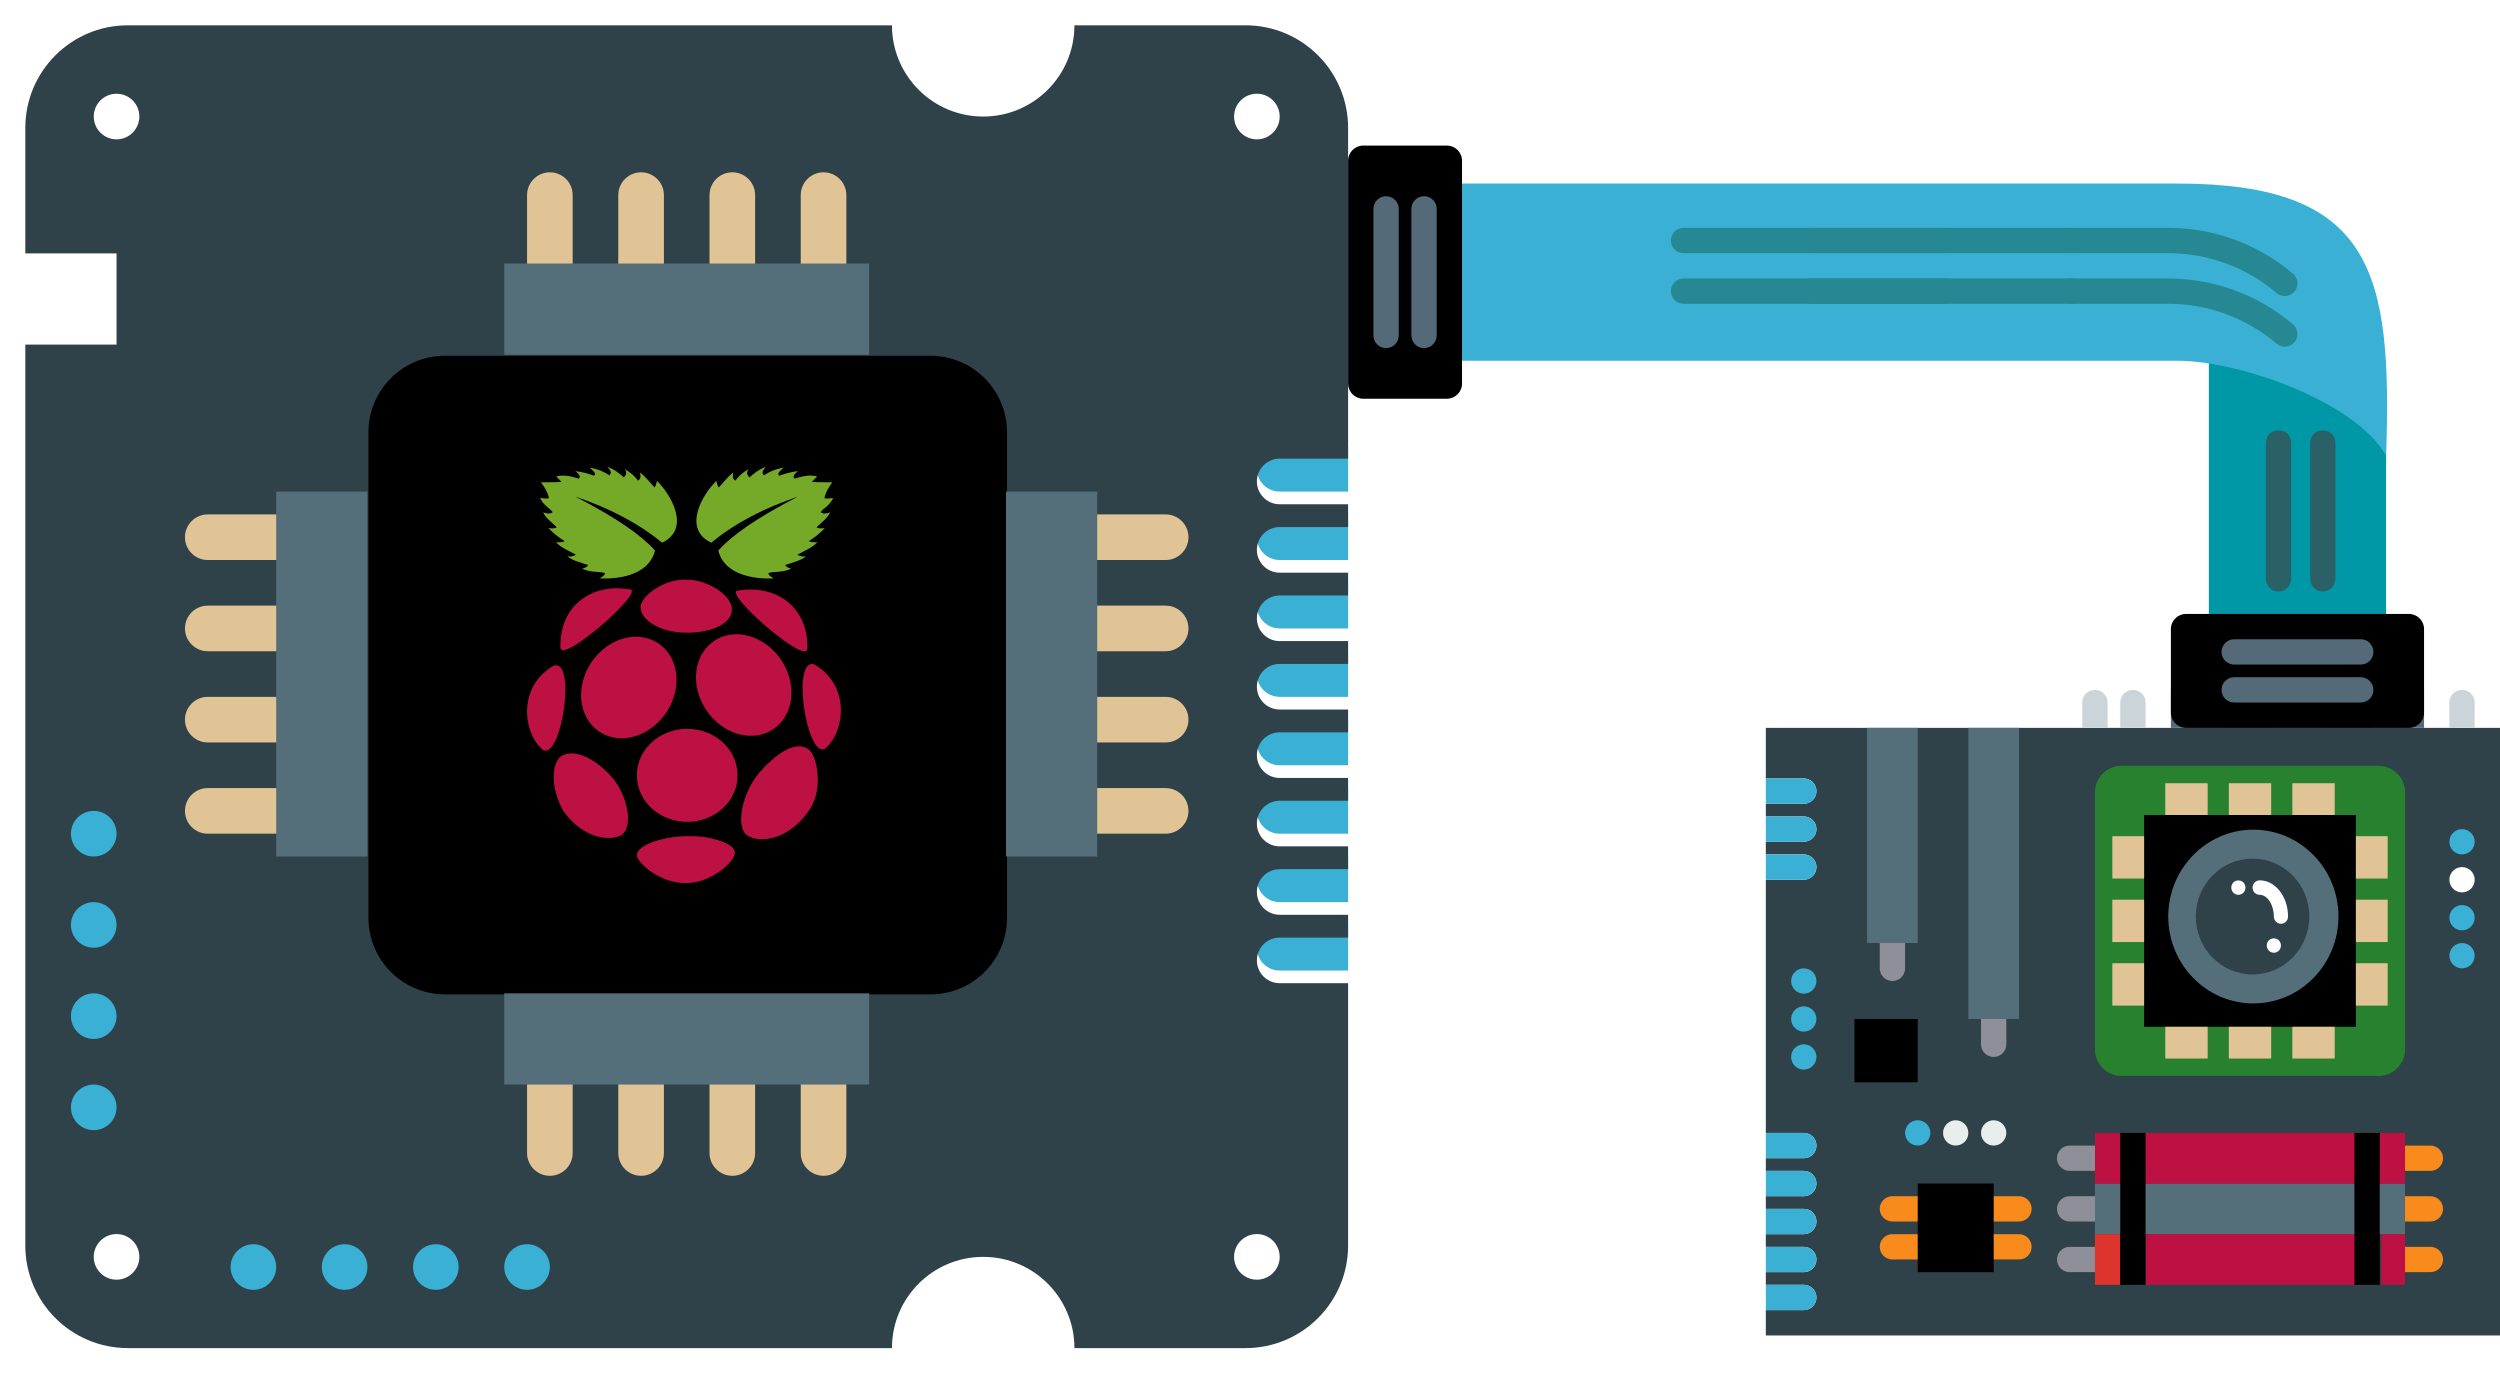 <?xml version="1.0" encoding="UTF-8" standalone="no"?>
<svg width="395px" height="217px" viewBox="0 0 395 217" version="1.1" xmlns="http://www.w3.org/2000/svg" xmlns:xlink="http://www.w3.org/1999/xlink" xmlns:sketch="http://www.bohemiancoding.com/sketch/ns">
    <!-- Generator: Sketch 3.4.4 (17249) - http://www.bohemiancoding.com/sketch -->
    <title>example-raspberry3</title>
    <desc>Created with Sketch.</desc>
    <defs>
        <filter x="-50%" y="-50%" width="200%" height="200%" filterUnits="objectBoundingBox" id="filter-1">
            <feOffset dx="0" dy="2" in="SourceAlpha" result="shadowOffsetOuter1"></feOffset>
            <feGaussianBlur stdDeviation="2" in="shadowOffsetOuter1" result="shadowBlurOuter1"></feGaussianBlur>
            <feColorMatrix values="0 0 0 0 0   0 0 0 0 0   0 0 0 0 0  0 0 0 0.35 0" in="shadowBlurOuter1" type="matrix" result="shadowMatrixOuter1"></feColorMatrix>
            <feMerge>
                <feMergeNode in="shadowMatrixOuter1"></feMergeNode>
                <feMergeNode in="SourceGraphic"></feMergeNode>
            </feMerge>
        </filter>
    </defs>
    <g id="animations" stroke="none" stroke-width="1" fill="none" fill-rule="evenodd" sketch:type="MSPage">
        <g id="example-raspberry3" sketch:type="MSLayerGroup" transform="translate(4, 2)">
            <g id="Group" sketch:type="MSShapeGroup">
                <path d="M275,121 L281,121 C282.104,121 283,121.894 283,123 C283,124.106 282.104,125 281,125 L275,125 L275,127 L281,127 C282.104,127 283,127.894 283,129 C283,130.106 282.104,131 281,131 L275,131 L275,133 L281,133 C282.104,133 283,133.894 283,135 C283,136.106 282.104,137 281,137 L275,137 L275,177 L281,177 C282.104,177 283,177.894 283,179 C283,180.106 282.104,181 281,181 L275,181 L275,183 L281,183 C282.104,183 283,183.894 283,185 C283,186.106 282.104,187 281,187 L275,187 L275,189 L281,189 C282.104,189 283,189.894 283,191 C283,192.106 282.104,193 281,193 L275,193 L275,195 L281,195 C282.104,195 283,195.894 283,197 C283,198.106 282.104,199 281,199 L275,199 L275,201 L281,201 C282.104,201 283,201.894 283,203 C283,204.106 282.104,205 281,205 L275,205 L275,209 L391,209 L391,113 L275,113 L275,121 Z" id="Fill-11" fill="#2F4149"></path>
                <path d="M283,179 C283,177.894 282.104,177 281,177 L275,177 L275,181 L281,181 C282.104,181 283,180.106 283,179" id="Fill-12" fill="#3AB0D5"></path>
                <path d="M283,185 C283,183.894 282.104,183 281,183 L275,183 L275,187 L281,187 C282.104,187 283,186.106 283,185" id="Fill-13" fill="#3AB0D5"></path>
                <path d="M281,189 L275,189 L275,193 L281,193 C282.104,193 283,192.106 283,191 C283,189.894 282.104,189 281,189 Z" id="Fill-14" fill="#3AB0D5"></path>
                <path d="M283,197 C283,195.894 282.104,195 281,195 L275,195 L275,199 L281,199 C282.104,199 283,198.106 283,197" id="Fill-15" fill="#3AB0D5"></path>
                <path d="M283,203 C283,201.894 282.104,201 281,201 L275,201 L275,205 L281,205 C282.104,205 283,204.106 283,203" id="Fill-16" fill="#3AB0D5"></path>
                <path d="M283,123 C283,121.894 282.104,121 281,121 L275,121 L275,125 L281,125 C282.104,125 283,124.106 283,123" id="Fill-17" fill="#3AB0D5"></path>
                <path d="M283,129 C283,127.894 282.104,127 281,127 L275,127 L275,131 L281,131 C282.104,131 283,130.106 283,129" id="Fill-18" fill="#3AB0D5"></path>
                <path d="M283,135 C283,133.894 282.104,133 281,133 L275,133 L275,137 L281,137 C282.104,137 283,136.106 283,135" id="Fill-19" fill="#3AB0D5"></path>
                <path d="M387,149 C387,150.104 386.104,151 385,151 C383.896,151 383,150.104 383,149 C383,147.896 383.896,147 385,147 C386.104,147 387,147.896 387,149" id="Fill-732" fill="#3AB0D5"></path>
                <path d="M313,177 C313,178.104 312.104,179 311,179 C309.896,179 309,178.104 309,177 C309,175.896 309.896,175 311,175 C312.104,175 313,175.896 313,177" id="Fill-740" fill="#E8EDEE"></path>
                <path d="M307,177 C307,178.104 306.104,179 305,179 C303.896,179 303,178.104 303,177 C303,175.896 303.896,175 305,175 C306.104,175 307,175.896 307,177" id="Fill-741" fill="#E8EDEE"></path>
                <path d="M301,177 C301,178.104 300.104,179 299,179 C297.896,179 297,178.104 297,177 C297,175.896 297.896,175 299,175 C300.104,175 301,175.896 301,177" id="Fill-742" fill="#3AB0D5"></path>
                <path d="M283,153 C283,154.104 282.104,155 281,155 C279.896,155 279,154.104 279,153 C279,151.896 279.896,151 281,151 C282.104,151 283,151.896 283,153" id="Fill-743" fill="#3AB0D5"></path>
                <path d="M283,159 C283,160.104 282.104,161 281,161 C279.896,161 279,160.104 279,159 C279,157.896 279.896,157 281,157 C282.104,157 283,157.896 283,159" id="Fill-744" fill="#3AB0D5"></path>
                <path d="M283,165 C283,166.104 282.104,167 281,167 C279.896,167 279,166.104 279,165 C279,163.896 279.896,163 281,163 C282.104,163 283,163.896 283,165" id="Fill-745" fill="#3AB0D5"></path>
                <path d="M371.813,168 L331.187,168 C328.874,168 327,166.126 327,163.813 L327,123.189 C327,120.874 328.874,119 331.187,119 L371.813,119 C374.126,119 376,120.874 376,123.189 L376,163.813 C376,166.126 374.126,168 371.813,168" id="Fill-1051" fill="#28812F"></path>
                <path d="M339,107 L347,107 L347,113 L339,113 L339,107 L339,107 Z" id="Fill-1052" fill="#546A79"></path>
                <path d="M347,107 L355,107 L355,113 L347,113 L347,107 L347,107 Z" id="Fill-1053" fill="#38454F"></path>
                <path d="M355,107 L363,107 L363,113 L355,113 L355,107 L355,107 Z" id="Fill-1054" fill="#546A79"></path>
                <path d="M363,107 L371,107 L371,113 L363,113 L363,107 L363,107 Z" id="Fill-1055" fill="#38454F"></path>
                <path d="M371,107 L379,107 L379,113 L371,113 L371,107 L371,107 Z" id="Fill-1056" fill="#546A79"></path>
                <path d="M380,183 L376,183 C374.894,183 374,182.106 374,181 C374,179.894 374.894,179 376,179 L380,179 C381.106,179 382,179.894 382,181 C382,182.106 381.106,183 380,183" id="Fill-1058" fill="#F88B1C"></path>
                <path d="M327,179 L323,179 C321.896,179 321,179.894 321,181 C321,182.106 321.896,183 323,183 L327,183 C328.104,183 329,182.106 329,181 C329,179.894 328.104,179 327,179" id="Fill-1060" fill="#8F8F99"></path>
                <path d="M327,187 L323,187 C321.896,187 321,187.894 321,189 C321,190.106 321.896,191 323,191 L327,191 C328.104,191 329,190.106 329,189 C329,187.894 328.104,187 327,187" id="Fill-1061" fill="#8F8F99"></path>
                <path d="M327,195 L323,195 C321.896,195 321,195.894 321,197 C321,198.106 321.896,199 323,199 L327,199 C328.104,199 329,198.106 329,197 C329,195.894 328.104,195 327,195" id="Fill-1062" fill="#8F8F99"></path>
                <path d="M380,191 L376,191 C374.894,191 374,190.106 374,189 C374,187.894 374.894,187 376,187 L380,187 C381.106,187 382,187.894 382,189 C382,190.106 381.106,191 380,191" id="Fill-1063" fill="#F88B1C"></path>
                <path d="M380,199 L376,199 C374.894,199 374,198.106 374,197 C374,195.894 374.894,195 376,195 L380,195 C381.106,195 382,195.894 382,197 C382,198.106 381.106,199 380,199" id="Fill-1064" fill="#F88B1C"></path>
                <path d="M315,191 L311,191 C309.896,191 309,190.106 309,189 C309,187.894 309.896,187 311,187 L315,187 C316.104,187 317,187.894 317,189 C317,190.106 316.104,191 315,191" id="Fill-1065" fill="#F88B1C"></path>
                <path d="M315,197 L311,197 C309.896,197 309,196.106 309,195 C309,193.894 309.896,193 311,193 L315,193 C316.104,193 317,193.894 317,195 C317,196.106 316.104,197 315,197" id="Fill-1066" fill="#F88B1C"></path>
                <path d="M299,191 L295,191 C293.896,191 293,190.106 293,189 C293,187.894 293.896,187 295,187 L299,187 C300.104,187 301,187.894 301,189 C301,190.106 300.104,191 299,191" id="Fill-1067" fill="#F88B1C"></path>
                <path d="M299,197 L295,197 C293.896,197 293,196.106 293,195 C293,193.894 293.896,193 295,193 L299,193 C300.104,193 301,193.894 301,195 C301,196.106 300.104,197 299,197" id="Fill-1068" fill="#F88B1C"></path>
                <path d="M295,153 C293.896,153 293,152.106 293,151 L293,147 C293,145.894 293.896,145 295,145 C296.104,145 297,145.894 297,147 L297,151 C297,152.106 296.104,153 295,153" id="Fill-1069" fill="#8F8F99"></path>
                <path d="M311,165 C309.896,165 309,164.106 309,163 L309,159 C309,157.894 309.896,157 311,157 C312.104,157 313,157.894 313,159 L313,163 C313,164.106 312.104,165 311,165" id="Fill-1070" fill="#8F8F99"></path>
                <path d="M289,159 L299,159 L299,169 L289,169 L289,159 L289,159 Z" id="Fill-1071" fill="#000000"></path>
                <g transform="translate(329.732, 121.732)">
                    <path d="M5.038,5.038 L38.498,5.038 L38.498,38.498 L5.038,38.498 L5.038,5.038 L5.038,5.038 Z" id="Fill-1719" fill="#000000"></path>
                    <path d="M8.384,0.019 L15.076,0.019 L15.076,5.038 L8.384,5.038 L8.384,0.019 L8.384,0.019 Z" id="Fill-1720" fill="#E1C495"></path>
                    <path d="M18.422,0.019 L25.114,0.019 L25.114,5.038 L18.422,5.038 L18.422,0.019 L18.422,0.019 Z" id="Fill-1721" fill="#E1C495"></path>
                    <path d="M28.46,0.019 L35.152,0.019 L35.152,5.038 L28.46,5.038 L28.46,0.019 L28.46,0.019 Z" id="Fill-1722" fill="#E1C495"></path>
                    <path d="M8.384,38.498 L15.076,38.498 L15.076,43.517 L8.384,43.517 L8.384,38.498 L8.384,38.498 Z" id="Fill-1723" fill="#E1C495"></path>
                    <path d="M18.422,38.498 L25.114,38.498 L25.114,43.517 L18.422,43.517 L18.422,38.498 L18.422,38.498 Z" id="Fill-1724" fill="#E1C495"></path>
                    <path d="M28.46,38.498 L35.152,38.498 L35.152,43.517 L28.46,43.517 L28.46,38.498 L28.46,38.498 Z" id="Fill-1725" fill="#E1C495"></path>
                    <path d="M38.498,8.384 L43.517,8.384 L43.517,15.076 L38.498,15.076 L38.498,8.384 L38.498,8.384 Z" id="Fill-1726" fill="#E1C495"></path>
                    <path d="M38.498,18.422 L43.517,18.422 L43.517,25.114 L38.498,25.114 L38.498,18.422 L38.498,18.422 Z" id="Fill-1727" fill="#E1C495"></path>
                    <path d="M38.498,28.46 L43.517,28.46 L43.517,35.152 L38.498,35.152 L38.498,28.46 L38.498,28.46 Z" id="Fill-1728" fill="#E1C495"></path>
                    <path d="M0.019,8.384 L5.038,8.384 L5.038,15.076 L0.019,15.076 L0.019,8.384 L0.019,8.384 Z" id="Fill-1729" fill="#E1C495"></path>
                    <path d="M0.019,18.422 L5.038,18.422 L5.038,25.114 L0.019,25.114 L0.019,18.422 L0.019,18.422 Z" id="Fill-1730" fill="#E1C495"></path>
                    <path d="M0.019,28.46 L5.038,28.46 L5.038,35.152 L0.019,35.152 L0.019,28.46 L0.019,28.46 Z" id="Fill-1731" fill="#E1C495"></path>
                </g>
                <path d="M307,113 L315,113 L315,159 L307,159 L307,113 L307,113 Z" id="Fill-1946" fill="#546E7A"></path>
                <path d="M291,113 L299,113 L299,147 L291,147 L291,113 L291,113 Z" id="Fill-1947" fill="#546E7A"></path>
                <path d="M299,185 L311,185 L311,199 L299,199 L299,185 L299,185 Z" id="Fill-1948" fill="#000000"></path>
                <path d="M376,185 L376,193 L327,193 L327,185 L376,185 Z" id="Fill-1949" fill="#546E7A"></path>
                <path d="M327,177 L376,177 L376,185 L327,185 L327,177 L327,177 Z" id="Fill-1950" fill="#BC1142"></path>
                <path d="M327,193 L331,193 L331,201 L327,201 L327,193 L327,193 Z" id="Fill-1951" fill="#DD342E"></path>
                <path d="M335,193 L371,193 L371,201 L335,201 L335,193 L335,193 Z" id="Fill-1952" fill="#BC1142"></path>
                <path d="M372.231,193 L376,193 L376,201 L372.231,201 L372.231,193 L372.231,193 Z" id="Fill-1953" fill="#BC1142"></path>
                <path d="M331,183 L331,201 L335,201 L335,177 L331,177 L331,183" id="Fill-1957" fill="#000000"></path>
                <path d="M368,201 L372,201 L372,177 L368,177 L368,201 L368,201 Z" id="Fill-1958" fill="#000000"></path>
                <path d="M329,109 C329,107.894 328.104,107 327,107 C325.896,107 325,107.894 325,109 L325,113 L329,113 L329,109" id="Fill-1959" fill="#CBD4D8"></path>
                <path d="M335,109 C335,107.894 334.104,107 333,107 C331.896,107 331,107.894 331,109 L331,113 L335,113 L335,109" id="Fill-1960" fill="#CBD4D8"></path>
                <path d="M387,109 C387,107.894 386.106,107 385,107 C383.894,107 383,107.894 383,109 L383,113 L387,113 L387,109" id="Fill-1961" fill="#CBD4D8"></path>
                <path d="M345,61.981 C345,76.831 373,106.831 373,91.981 L373,30.981 L345,30.981 L345,61.981 Z" id="Fill-1089" fill="#0097A7" transform="translate(359, 63.491) rotate(-180) translate(-359, -63.491) "></path>
                <path d="M341.392,113 C340.072,113 339,111.928 339,110.608 L339,97.394 C339,96.072 340.072,95 341.392,95 L376.606,95 C377.928,95 379,96.072 379,97.394 L379,110.608 C379,111.928 377.928,113 376.606,113 L341.392,113 Z" id="Fill-1091" fill="#000000" transform="translate(359, 104) rotate(-180) translate(-359, -104) "></path>
                <path d="M369,109 L349,109 C347.894,109 347,108.106 347,107 C347,105.894 347.894,105 349,105 L369,105 C370.106,105 371,105.894 371,107 C371,108.106 370.106,109 369,109" id="Fill-1092" fill="#546A79" transform="translate(359, 107) rotate(-180) translate(-359, -107) "></path>
                <path d="M369,103 L349,103 C347.894,103 347,102.106 347,101 C347,99.894 347.894,99 349,99 L369,99 C370.106,99 371,99.894 371,101 C371,102.106 370.106,103 369,103" id="Fill-1093" fill="#546A79" transform="translate(359, 101) rotate(-180) translate(-359, -101) "></path>
                <path d="M361,69 L361,89.457 C361,90.563 361.894,91.457 363,91.457 C364.106,91.457 365,90.563 365,89.457 L365,68 C365,68 365,66 363,66 C361,66 361,68 361,68" id="Fill-1915-Copy" fill="#2A6166"></path>
                <g id="example-raspberry">
                    <path d="M194.586,72.069 C194.586,74.062 196.201,75.672 198.19,75.672 L209,75.672 L209,68.466 L198.19,68.466 C196.201,68.466 194.586,70.076 194.586,72.069" id="Fill-40" fill="#3AB0D5"></path>
                    <path d="M194.586,82.879 C194.586,84.872 196.201,86.483 198.19,86.483 L209,86.483 L209,79.276 L198.19,79.276 C196.201,79.276 194.586,80.887 194.586,82.879" id="Fill-41" fill="#3AB0D5"></path>
                    <path d="M194.586,93.69 C194.586,95.682 196.201,97.293 198.19,97.293 L209,97.293 L209,90.086 L198.19,90.086 C196.201,90.086 194.586,91.697 194.586,93.69" id="Fill-42" fill="#3AB0D5"></path>
                    <path d="M194.586,104.5 C194.586,106.493 196.201,108.103 198.19,108.103 L209,108.103 L209,100.897 L198.19,100.897 C196.201,100.897 194.586,102.507 194.586,104.5" id="Fill-43" fill="#3AB0D5"></path>
                    <path d="M194.586,115.31 C194.586,117.303 196.201,118.914 198.19,118.914 L209,118.914 L209,111.707 L198.19,111.707 C196.201,111.707 194.586,113.318 194.586,115.31" id="Fill-44" fill="#3AB0D5"></path>
                    <path d="M194.586,126.121 C194.586,128.113 196.201,129.724 198.19,129.724 L209,129.724 L209,122.517 L198.19,122.517 C196.201,122.517 194.586,124.128 194.586,126.121" id="Fill-45" fill="#3AB0D5"></path>
                    <path d="M194.586,136.931 C194.586,138.924 196.201,140.534 198.19,140.534 L209,140.534 L209,133.328 L198.19,133.328 C196.201,133.328 194.586,134.938 194.586,136.931" id="Fill-46" fill="#3AB0D5"></path>
                    <path d="M194.586,147.741 C194.586,149.734 196.201,151.345 198.19,151.345 L209,151.345 L209,144.138 L198.19,144.138 C196.201,144.138 194.586,145.749 194.586,147.741" id="Fill-47" fill="#3AB0D5"></path>
                    <path d="M209,16.212 C209,7.257 201.743,0 192.788,0 L165.759,0 C165.759,7.96 159.305,14.414 151.345,14.414 C143.385,14.414 136.931,7.96 136.931,0 L16.212,0 C7.257,0 0,7.257 0,16.212 L0,36.034 L14.414,36.034 L14.414,50.448 L0,50.448 L0,192.788 C0,201.743 7.257,209 16.212,209 L136.931,209 C136.931,201.04 143.385,194.586 151.345,194.586 C159.305,194.586 165.759,201.04 165.759,209 L192.788,209 C201.743,209 209,201.743 209,192.788 L209,151.345 L198.19,151.345 C196.201,151.345 194.586,149.734 194.586,147.741 C194.586,145.749 196.201,144.138 198.19,144.138 L209,144.138 L209,140.534 L198.19,140.534 C196.201,140.534 194.586,138.924 194.586,136.931 C194.586,134.938 196.201,133.328 198.19,133.328 L209,133.328 L209,129.724 L198.19,129.724 C196.201,129.724 194.586,128.113 194.586,126.121 C194.586,124.128 196.201,122.517 198.19,122.517 L209,122.517 L209,118.914 L198.19,118.914 C196.201,118.914 194.586,117.303 194.586,115.31 C194.586,113.318 196.201,111.707 198.19,111.707 L209,111.707 L209,108.103 L198.19,108.103 C196.201,108.103 194.586,106.493 194.586,104.5 C194.586,102.507 196.201,100.897 198.19,100.897 L209,100.897 L209,97.293 L198.19,97.293 C196.201,97.293 194.586,95.682 194.586,93.69 C194.586,91.697 196.201,90.086 198.19,90.086 L209,90.086 L209,86.483 L198.19,86.483 C196.201,86.483 194.586,84.872 194.586,82.879 C194.586,80.887 196.201,79.276 198.19,79.276 L209,79.276 L209,75.672 L198.19,75.672 C196.201,75.672 194.586,74.062 194.586,72.069 C194.586,70.076 196.201,68.466 198.19,68.466 L209,68.466 L209,16.212 Z M14.414,198.19 C12.425,198.19 10.81,196.575 10.81,194.586 C10.81,192.597 12.425,190.983 14.414,190.983 C16.403,190.983 18.017,192.597 18.017,194.586 C18.017,196.575 16.403,198.19 14.414,198.19 L14.414,198.19 L14.414,198.19 Z M14.414,18.017 C12.425,18.017 10.81,16.403 10.81,14.414 C10.81,12.425 12.425,10.81 14.414,10.81 C16.403,10.81 18.017,12.425 18.017,14.414 C18.017,16.403 16.403,18.017 14.414,18.017 L14.414,18.017 L14.414,18.017 Z M198.19,194.586 C198.19,196.575 196.575,198.19 194.586,198.19 C192.597,198.19 190.983,196.575 190.983,194.586 C190.983,192.597 192.597,190.983 194.586,190.983 C196.575,190.983 198.19,192.597 198.19,194.586 L198.19,194.586 L198.19,194.586 Z M190.983,14.414 C190.983,12.425 192.597,10.81 194.586,10.81 C196.575,10.81 198.19,12.425 198.19,14.414 C198.19,16.403 196.575,18.017 194.586,18.017 C192.597,18.017 190.983,16.403 190.983,14.414 L190.983,14.414 L190.983,14.414 Z" id="Fill-748" fill="#2F4149" filter="url(#filter-1)"></path>
                    <path d="M54.214,66.311 C54.214,59.63 59.63,54.214 66.311,54.214 L143.014,54.214 C149.695,54.214 155.111,59.63 155.111,66.311 L155.111,143.014 C155.111,149.695 149.695,155.111 143.014,155.111 L66.311,155.111 C59.63,155.111 54.214,149.695 54.214,143.014 L54.214,66.311 Z" id="Fill-1004" fill="#000000"></path>
                    <path d="M39.638,79.276 L28.828,79.276 C26.838,79.276 25.224,80.887 25.224,82.879 C25.224,84.872 26.838,86.483 28.828,86.483 L39.638,86.483 C41.627,86.483 43.241,84.872 43.241,82.879 C43.241,80.887 41.627,79.276 39.638,79.276" id="Fill-1005" fill="#E1C495"></path>
                    <path d="M39.638,122.517 L28.828,122.517 C26.838,122.517 25.224,124.128 25.224,126.121 C25.224,128.113 26.838,129.724 28.828,129.724 L39.638,129.724 C41.627,129.724 43.241,128.113 43.241,126.121 C43.241,124.128 41.627,122.517 39.638,122.517" id="Fill-1006" fill="#E1C495"></path>
                    <path d="M39.638,108.103 L28.828,108.103 C26.838,108.103 25.224,109.714 25.224,111.707 C25.224,113.7 26.838,115.31 28.828,115.31 L39.638,115.31 C41.627,115.31 43.241,113.7 43.241,111.707 C43.241,109.714 41.627,108.103 39.638,108.103" id="Fill-1007" fill="#E1C495"></path>
                    <path d="M39.638,93.69 L28.828,93.69 C26.838,93.69 25.224,95.3 25.224,97.293 C25.224,99.286 26.838,100.897 28.828,100.897 L39.638,100.897 C41.627,100.897 43.241,99.286 43.241,97.293 C43.241,95.3 41.627,93.69 39.638,93.69" id="Fill-1008" fill="#E1C495"></path>
                    <path d="M169.362,86.483 L180.172,86.483 C182.162,86.483 183.776,84.872 183.776,82.879 C183.776,80.887 182.162,79.276 180.172,79.276 L169.362,79.276 C167.373,79.276 165.759,80.887 165.759,82.879 C165.759,84.872 167.373,86.483 169.362,86.483" id="Fill-1009" fill="#E1C495"></path>
                    <path d="M180.172,122.517 L169.362,122.517 C167.373,122.517 165.759,124.128 165.759,126.121 C165.759,128.113 167.373,129.724 169.362,129.724 L180.172,129.724 C182.162,129.724 183.776,128.113 183.776,126.121 C183.776,124.128 182.162,122.517 180.172,122.517" id="Fill-1010" fill="#E1C495"></path>
                    <path d="M180.172,108.103 L169.362,108.103 C167.373,108.103 165.759,109.714 165.759,111.707 C165.759,113.7 167.373,115.31 169.362,115.31 L180.172,115.31 C182.162,115.31 183.776,113.7 183.776,111.707 C183.776,109.714 182.162,108.103 180.172,108.103" id="Fill-1011" fill="#E1C495"></path>
                    <path d="M180.172,93.69 L169.362,93.69 C167.373,93.69 165.759,95.3 165.759,97.293 C165.759,99.286 167.373,100.897 169.362,100.897 L180.172,100.897 C182.162,100.897 183.776,99.286 183.776,97.293 C183.776,95.3 182.162,93.69 180.172,93.69" id="Fill-1012" fill="#E1C495"></path>
                    <path d="M126.121,25.224 C124.132,25.224 122.517,26.835 122.517,28.828 L122.517,39.638 C122.517,41.631 124.132,43.241 126.121,43.241 C128.11,43.241 129.724,41.631 129.724,39.638 L129.724,28.828 C129.724,26.835 128.11,25.224 126.121,25.224" id="Fill-1013" fill="#E1C495"></path>
                    <path d="M82.879,25.224 C80.89,25.224 79.276,26.835 79.276,28.828 L79.276,39.638 C79.276,41.631 80.89,43.241 82.879,43.241 C84.868,43.241 86.483,41.631 86.483,39.638 L86.483,28.828 C86.483,26.835 84.868,25.224 82.879,25.224" id="Fill-1014" fill="#E1C495"></path>
                    <path d="M97.293,25.224 C95.304,25.224 93.69,26.835 93.69,28.828 L93.69,39.638 C93.69,41.631 95.304,43.241 97.293,43.241 C99.282,43.241 100.897,41.631 100.897,39.638 L100.897,28.828 C100.897,26.835 99.282,25.224 97.293,25.224" id="Fill-1015" fill="#E1C495"></path>
                    <path d="M111.707,25.224 C109.718,25.224 108.103,26.835 108.103,28.828 L108.103,39.638 C108.103,41.631 109.718,43.241 111.707,43.241 C113.696,43.241 115.31,41.631 115.31,39.638 L115.31,28.828 C115.31,26.835 113.696,25.224 111.707,25.224" id="Fill-1016" fill="#E1C495"></path>
                    <path d="M126.121,165.759 C124.132,165.759 122.517,167.369 122.517,169.362 L122.517,180.172 C122.517,182.165 124.132,183.776 126.121,183.776 C128.11,183.776 129.724,182.165 129.724,180.172 L129.724,169.362 C129.724,167.369 128.11,165.759 126.121,165.759" id="Fill-1017" fill="#E1C495"></path>
                    <path d="M82.879,165.759 C80.89,165.759 79.276,167.369 79.276,169.362 L79.276,180.172 C79.276,182.165 80.89,183.776 82.879,183.776 C84.868,183.776 86.483,182.165 86.483,180.172 L86.483,169.362 C86.483,167.369 84.868,165.759 82.879,165.759" id="Fill-1018" fill="#E1C495"></path>
                    <path d="M97.293,165.759 C95.304,165.759 93.69,167.369 93.69,169.362 L93.69,180.172 C93.69,182.165 95.304,183.776 97.293,183.776 C99.282,183.776 100.897,182.165 100.897,180.172 L100.897,169.362 C100.897,167.369 99.282,165.759 97.293,165.759" id="Fill-1019" fill="#E1C495"></path>
                    <path d="M111.707,165.759 C109.718,165.759 108.103,167.369 108.103,169.362 L108.103,180.172 C108.103,182.165 109.718,183.776 111.707,183.776 C113.696,183.776 115.31,182.165 115.31,180.172 L115.31,169.362 C115.31,167.369 113.696,165.759 111.707,165.759" id="Fill-1020" fill="#E1C495"></path>
                    <path d="M10.81,133.328 C8.821,133.328 7.207,131.713 7.207,129.724 C7.207,127.735 8.821,126.121 10.81,126.121 C12.799,126.121 14.414,127.735 14.414,129.724 C14.414,131.713 12.799,133.328 10.81,133.328" id="Fill-1021" fill="#3AB0D5"></path>
                    <path d="M10.81,147.741 C8.821,147.741 7.207,146.127 7.207,144.138 C7.207,142.149 8.821,140.534 10.81,140.534 C12.799,140.534 14.414,142.149 14.414,144.138 C14.414,146.127 12.799,147.741 10.81,147.741" id="Fill-1022" fill="#3AB0D5"></path>
                    <path d="M10.81,162.155 C8.821,162.155 7.207,160.541 7.207,158.552 C7.207,156.563 8.821,154.948 10.81,154.948 C12.799,154.948 14.414,156.563 14.414,158.552 C14.414,160.541 12.799,162.155 10.81,162.155" id="Fill-1023" fill="#3AB0D5"></path>
                    <path d="M10.81,176.569 C8.821,176.569 7.207,174.955 7.207,172.966 C7.207,170.976 8.821,169.362 10.81,169.362 C12.799,169.362 14.414,170.976 14.414,172.966 C14.414,174.955 12.799,176.569 10.81,176.569" id="Fill-1024" fill="#3AB0D5"></path>
                    <path d="M39.638,198.19 C39.638,200.179 38.024,201.793 36.034,201.793 C34.045,201.793 32.431,200.179 32.431,198.19 C32.431,196.201 34.045,194.586 36.034,194.586 C38.024,194.586 39.638,196.201 39.638,198.19" id="Fill-1937" fill="#3AB0D5"></path>
                    <path d="M54.052,198.19 C54.052,200.179 52.437,201.793 50.448,201.793 C48.459,201.793 46.845,200.179 46.845,198.19 C46.845,196.201 48.459,194.586 50.448,194.586 C52.437,194.586 54.052,196.201 54.052,198.19" id="Fill-1938" fill="#3AB0D5"></path>
                    <path d="M68.466,198.19 C68.466,200.179 66.851,201.793 64.862,201.793 C62.873,201.793 61.259,200.179 61.259,198.19 C61.259,196.201 62.873,194.586 64.862,194.586 C66.851,194.586 68.466,196.201 68.466,198.19" id="Fill-1939" fill="#3AB0D5"></path>
                    <path d="M82.879,198.19 C82.879,200.179 81.265,201.793 79.276,201.793 C77.287,201.793 75.672,200.179 75.672,198.19 C75.672,196.201 77.287,194.586 79.276,194.586 C81.265,194.586 82.879,196.201 82.879,198.19" id="Fill-1940" fill="#3AB0D5"></path>
                    <path d="M75.672,39.638 L133.328,39.638 L133.328,54.052 L75.672,54.052 L75.672,39.638 L75.672,39.638 Z" id="Fill-1941" fill="#546E7A"></path>
                    <path d="M75.672,154.948 L133.328,154.948 L133.328,169.362 L75.672,169.362 L75.672,154.948 L75.672,154.948 Z" id="Fill-1942" fill="#546E7A"></path>
                    <path d="M154.948,75.672 L169.362,75.672 L169.362,133.328 L154.948,133.328 L154.948,75.672 L154.948,75.672 Z" id="Fill-1943" fill="#546E7A"></path>
                    <path d="M39.638,75.672 L54.052,75.672 L54.052,133.328 L39.638,133.328 L39.638,75.672 L39.638,75.672 Z" id="Fill-1944" fill="#546E7A"></path>
                    <g id="Raspberry_Pi_Logo" transform="translate(77, 69.929)">
                        <g id="Group">
                            <path d="M14.874,0.064 C14.521,0.075 14.141,0.205 13.709,0.545 C12.652,0.138 11.627,-0.003 10.71,0.825 C9.295,0.642 8.835,1.019 8.487,1.461 C8.176,1.454 6.161,1.142 5.238,2.517 C2.916,2.243 2.183,3.879 3.014,5.404 C2.54,6.137 2.049,6.86 3.157,8.256 C2.765,9.033 3.008,9.877 3.932,10.897 C3.688,11.99 4.168,12.761 5.027,13.362 C4.867,14.858 6.402,15.727 6.861,16.037 C7.037,16.908 7.404,17.731 9.158,18.185 C9.447,19.484 10.501,19.708 11.522,19.981 C8.148,21.937 5.255,24.511 5.274,30.827 L4.78,31.706 C0.912,34.053 -2.569,41.596 2.874,47.727 C3.229,49.646 3.826,51.024 4.356,52.55 C5.15,58.698 10.332,61.576 11.699,61.917 C13.701,63.439 15.834,64.883 18.721,65.894 C21.442,68.694 24.39,69.761 27.354,69.759 C27.397,69.759 27.441,69.759 27.485,69.759 C30.449,69.761 33.396,68.694 36.118,65.894 C39.004,64.883 41.137,63.439 43.14,61.917 C44.506,61.576 49.688,58.698 50.482,52.55 C51.013,51.024 51.609,49.646 51.965,47.727 C57.407,41.595 53.927,34.052 50.058,31.705 L49.563,30.826 C49.583,24.511 46.69,21.937 43.316,19.98 C44.337,19.707 45.391,19.483 45.68,18.184 C47.434,17.73 47.801,16.907 47.977,16.036 C48.436,15.726 49.971,14.857 49.81,13.361 C50.67,12.76 51.149,11.989 50.905,10.896 C51.829,9.876 52.072,9.032 51.68,8.255 C52.789,6.86 52.297,6.136 51.824,5.404 C52.654,3.878 51.921,2.242 49.599,2.516 C48.676,1.142 46.662,1.454 46.35,1.46 C46.002,1.019 45.542,0.641 44.127,0.824 C43.21,-0.004 42.185,0.138 41.128,0.544 C39.873,-0.444 39.042,0.348 38.093,0.648 C36.574,0.152 36.226,0.831 35.479,1.107 C33.822,0.758 33.318,1.519 32.524,2.322 L31.599,2.303 C29.099,3.773 27.857,6.766 27.417,8.304 C26.977,6.766 25.738,3.773 23.238,2.303 L22.314,2.322 C21.518,1.519 21.015,0.758 19.357,1.107 C18.61,0.831 18.264,0.152 16.743,0.648 C16.12,0.451 15.548,0.043 14.873,0.064 L14.874,0.064 Z" id="Shape" fill="#000000"></path>
                            <path d="M9.897,6.53 C16.53,9.941 20.386,12.701 22.498,15.051 C21.416,19.376 15.773,19.574 13.709,19.452 C14.132,19.256 14.484,19.021 14.609,18.66 C14.091,18.293 12.256,18.621 10.974,17.903 C11.466,17.801 11.696,17.702 11.927,17.34 C10.716,16.954 9.411,16.622 8.644,15.984 C9.058,15.989 9.445,16.076 9.985,15.702 C8.901,15.119 7.743,14.657 6.844,13.766 C7.405,13.752 8.01,13.76 8.185,13.554 C7.193,12.941 6.355,12.259 5.662,11.512 C6.446,11.607 6.778,11.525 6.968,11.389 C6.217,10.622 5.267,9.975 4.815,9.03 C5.397,9.23 5.93,9.307 6.315,9.012 C6.06,8.438 4.967,8.1 4.338,6.759 C4.952,6.818 5.602,6.892 5.732,6.759 C5.448,5.601 4.959,4.951 4.48,4.277 C5.793,4.257 7.782,4.282 7.692,4.171 L6.88,3.344 C8.162,2.999 9.475,3.399 10.427,3.696 C10.855,3.359 10.42,2.933 9.898,2.499 C10.988,2.644 11.972,2.894 12.863,3.238 C13.338,2.81 12.554,2.381 12.174,1.953 C13.858,2.272 14.571,2.719 15.28,3.168 C15.795,2.676 15.31,2.258 14.963,1.83 C16.232,2.299 16.886,2.904 17.575,3.502 C17.808,3.188 18.168,2.958 17.734,2.199 C18.635,2.718 19.314,3.328 19.816,4.013 C20.374,3.659 20.148,3.174 20.151,2.728 C21.088,3.488 21.683,4.297 22.41,5.087 C22.557,4.98 22.685,4.619 22.799,4.048 C25.033,6.211 28.191,11.659 23.61,13.819 C19.712,10.611 15.056,8.28 9.896,6.531 L9.897,6.53 Z" id="Shape" fill="#75A928"></path>
                            <path d="M45.09,6.53 C38.458,9.941 34.602,12.7 32.49,15.051 C33.571,19.376 39.215,19.574 41.278,19.452 C40.856,19.256 40.503,19.021 40.378,18.66 C40.896,18.293 42.732,18.621 44.014,17.903 C43.521,17.801 43.291,17.702 43.061,17.34 C44.272,16.954 45.576,16.622 46.343,15.984 C45.929,15.989 45.543,16.076 45.002,15.702 C46.087,15.119 47.244,14.657 48.143,13.766 C47.583,13.752 46.978,13.76 46.802,13.554 C47.795,12.941 48.633,12.259 49.326,11.512 C48.541,11.607 48.21,11.525 48.02,11.389 C48.77,10.622 49.72,9.975 50.173,9.03 C49.59,9.23 49.057,9.307 48.673,9.012 C48.928,8.438 50.02,8.1 50.65,6.759 C50.036,6.818 49.385,6.892 49.255,6.759 C49.541,5.601 50.029,4.95 50.508,4.276 C49.195,4.257 47.206,4.281 47.296,4.171 L48.108,3.343 C46.826,2.999 45.513,3.399 44.561,3.695 C44.133,3.359 44.568,2.933 45.09,2.498 C44,2.643 43.016,2.893 42.125,3.238 C41.65,2.809 42.434,2.381 42.814,1.952 C41.13,2.271 40.417,2.719 39.708,3.167 C39.193,2.675 39.678,2.257 40.025,1.829 C38.756,2.298 38.102,2.904 37.413,3.502 C37.18,3.188 36.82,2.957 37.255,2.199 C36.353,2.717 35.674,3.328 35.172,4.012 C34.614,3.658 34.84,3.174 34.837,2.727 C33.9,3.487 33.305,4.296 32.578,5.086 C32.431,4.98 32.303,4.619 32.19,4.047 C29.955,6.21 26.797,11.658 31.378,13.818 C35.274,10.61 39.93,8.279 45.09,6.53 L45.09,6.53 Z" id="Shape" fill="#75A928"></path>
                            <path d="M35.526,50.575 C35.541,53.195 34.03,55.622 31.565,56.936 C29.101,58.25 26.061,58.25 23.596,56.936 C21.132,55.622 19.621,53.195 19.636,50.575 C19.621,47.954 21.132,45.527 23.596,44.213 C26.061,42.899 29.101,42.899 31.565,44.213 C34.03,45.527 35.541,47.954 35.526,50.575 L35.526,50.575 Z" id="Shape" fill="#BC1142"></path>
                            <path d="M22.984,29.697 C25.108,31.097 26.187,33.725 25.815,36.59 C25.443,39.455 23.676,42.122 21.18,43.587 C18.684,45.052 15.838,45.092 13.714,43.692 C11.59,42.291 10.511,39.664 10.883,36.799 C11.255,33.934 13.022,31.267 15.518,29.802 C18.014,28.337 20.86,28.297 22.984,29.697 L22.984,29.697 L22.984,29.697 Z" id="Shape" fill="#BC1142"></path>
                            <path d="M31.869,29.308 C33.993,27.907 36.839,27.947 39.335,29.412 C41.831,30.877 43.598,33.544 43.97,36.409 C44.342,39.274 43.263,41.902 41.139,43.302 C39.015,44.702 36.169,44.662 33.673,43.198 C31.177,41.733 29.41,39.065 29.038,36.2 C28.666,33.335 29.745,30.708 31.869,29.308 L31.869,29.308 L31.869,29.308 Z" id="Shape" fill="#BC1142"></path>
                            <path d="M6.531,33.215 C10.085,32.264 7.731,47.883 4.839,46.601 C1.658,44.049 0.634,36.574 6.531,33.215 L6.531,33.215 Z" id="Shape" fill="#BC1142"></path>
                            <path d="M47.604,33.02 C44.05,32.07 46.404,47.689 49.296,46.408 C52.477,43.855 53.502,36.38 47.604,33.02 L47.604,33.02 Z" id="Shape" fill="#BC1142"></path>
                            <path d="M35.528,21.389 C41.662,20.356 46.766,23.991 46.56,30.626 C46.358,33.17 33.269,21.768 35.528,21.389 L35.528,21.389 Z" id="Shape" fill="#BC1142"></path>
                            <path d="M18.582,21.194 C12.448,20.161 7.344,23.797 7.55,30.432 C7.752,32.975 20.841,21.573 18.582,21.194 L18.582,21.194 Z" id="Shape" fill="#BC1142"></path>
                            <path d="M27.392,19.647 C23.731,19.552 20.218,22.357 20.21,23.985 C20.199,25.962 23.104,27.986 27.417,28.038 C31.822,28.069 34.632,26.417 34.647,24.377 C34.663,22.065 30.641,19.611 27.392,19.647 L27.392,19.647 Z" id="Shape" fill="#BC1142"></path>
                            <path d="M27.616,60.191 C30.807,60.052 35.09,61.217 35.099,62.762 C35.152,64.262 31.215,67.651 27.404,67.586 C23.458,67.756 19.588,64.361 19.639,63.184 C19.58,61.459 24.444,60.112 27.616,60.191 L27.616,60.191 Z" id="Shape" fill="#BC1142"></path>
                            <path d="M15.827,51.036 C18.099,53.767 19.135,58.565 17.239,59.98 C15.445,61.059 11.088,60.615 7.991,56.177 C5.903,52.453 6.172,48.663 7.638,47.55 C9.831,46.218 13.219,48.017 15.827,51.036 L15.827,51.036 Z" id="Shape" fill="#BC1142"></path>
                            <path d="M38.95,50.17 C36.491,53.043 35.122,58.283 36.916,59.97 C38.63,61.281 43.234,61.098 46.635,56.391 C49.104,53.23 48.276,47.95 46.866,46.548 C44.771,44.931 41.763,47 38.95,50.169 L38.95,50.17 Z" id="Shape" fill="#BC1142"></path>
                        </g>
                    </g>
                </g>
                <g id="w117-copy-3" transform="translate(291.5, 45.5) rotate(-90) translate(-291.5, -45.5) translate(267, -37)">
                    <g id="w117">
                        <g id="Page-1">
                            <g id="w117">
                                <path d="M15,131 C15,141.144 8.326,159.388 0,164 C29,165 43,162 43,131 L43,18 L15,18 L15,131 Z" id="Fill-1090" fill="#3AB0D5"></path>
                                <path d="M46.608,18 L11.392,18 C10.072,18 9,16.928 9,15.608 L9,2.394 C9,1.072 10.072,0 11.392,0 L46.608,0 C47.928,0 49,1.072 49,2.394 L49,15.608 C49,16.928 47.928,18 46.608,18" id="Fill-1094" fill="#000000"></path>
                                <path d="M39,8 L19,8 C17.894,8 17,7.106 17,6 C17,4.894 17.894,4 19,4 L39,4 C40.106,4 41,4.894 41,6 C41,7.106 40.106,8 39,8" id="Fill-1095" fill="#546A79"></path>
                                <path d="M39,14 L19,14 C17.894,14 17,13.106 17,12 C17,10.894 17.894,10 19,10 L39,10 C40.106,10 41,10.894 41,12 C41,13.106 40.106,14 39,14" id="Fill-1096" fill="#546A79"></path>
                                <path d="M34,112 C32.894,112 32,112.894 32,114 L32,129.574 C32,135.848 29.762,141.932 25.698,146.704 C24.982,147.546 25.084,148.806 25.924,149.524 C26.3,149.844 26.762,150 27.22,150 C27.786,150 28.348,149.762 28.744,149.296 C33.424,143.802 36,136.796 36,129.574 L36,114 C36,112.894 35.106,112 34,112" id="Fill-1097" fill="#268892"></path>
                                <path d="M28,114 C28,112.894 27.106,112 26,112 C24.894,112 24,112.894 24,114 L24,129.574 C24,135.852 21.762,141.934 17.698,146.704 C16.98,147.542 17.08,148.804 17.922,149.522 C18.298,149.844 18.76,150 19.218,150 C19.784,150 20.346,149.762 20.74,149.296 C25.422,143.804 28,136.8 28,129.574 L28,114" id="Fill-1098" fill="#268892"></path>
                            </g>
                        </g>
                    </g>
                </g>
                <path d="M354,69 L354,89.457 C354,90.563 354.894,91.457 356,91.457 C357.106,91.457 358,90.563 358,89.457 L358,68 C358,68 358,66 356,66 C354,66 354,68 354,68" id="Fill-1915-Copy" fill="#2A6166"></path>
                <path d="M300.729,16.271 L300.729,56.729 C300.729,57.835 301.623,58.729 302.729,58.729 C303.835,58.729 304.729,57.835 304.729,56.729 L304.729,15.271 C304.729,15.271 304.729,13.271 302.729,13.271 C300.729,13.271 300.729,15.271 300.729,15.271" id="Fill-1915-Copy-4" fill="#268892" transform="translate(302.729, 36) rotate(-270) translate(-302.729, -36) "></path>
                <path d="M300.729,24.271 L300.729,64.729 C300.729,65.835 301.623,66.729 302.729,66.729 C303.835,66.729 304.729,65.835 304.729,64.729 L304.729,23.271 C304.729,23.271 304.729,21.271 302.729,21.271 C300.729,21.271 300.729,23.271 300.729,23.271" id="Fill-1915-Copy-4" fill="#268892" transform="translate(302.729, 44) rotate(-270) translate(-302.729, -44) "></path>
                <path d="M280.729,16.271 L280.729,56.729 C280.729,57.835 281.623,58.729 282.729,58.729 C283.835,58.729 284.729,57.835 284.729,56.729 L284.729,15.271 C284.729,15.271 284.729,13.271 282.729,13.271 C280.729,13.271 280.729,15.271 280.729,15.271" id="Fill-1915-Copy-4" fill="#268892" transform="translate(282.729, 36) rotate(-270) translate(-282.729, -36) "></path>
                <path d="M280.729,24.271 L280.729,64.729 C280.729,65.835 281.623,66.729 282.729,66.729 C283.835,66.729 284.729,65.835 284.729,64.729 L284.729,23.271 C284.729,23.271 284.729,21.271 282.729,21.271 C280.729,21.271 280.729,23.271 280.729,23.271" id="Fill-1915-Copy-4" fill="#268892" transform="translate(282.729, 44) rotate(-270) translate(-282.729, -44) "></path>
                <g id="Group-Copy" transform="translate(338.459, 129.086)">
                    <path d="M13.573,27.455 C6.158,27.455 0.126,21.297 0.126,13.727 C0.126,6.158 6.158,0 13.573,0 C20.988,0 27.02,6.158 27.02,13.727 C27.02,21.297 20.988,27.455 13.573,27.455" id="Fill-1587" fill="#546E7A"></path>
                    <path d="M22.412,13.727 C22.412,18.781 18.398,22.879 13.447,22.879 C8.496,22.879 4.482,18.781 4.482,13.727 C4.482,8.673 8.496,4.576 13.447,4.576 C18.398,4.576 22.412,8.673 22.412,13.727" id="Fill-1605" fill="#2F4149"></path>
                    <path d="M16.013,17.491 C15.812,17.708 15.688,18.006 15.688,18.303 C15.688,18.6 15.812,18.898 16.013,19.115 C16.226,19.321 16.518,19.447 16.809,19.447 C17.1,19.447 17.392,19.321 17.605,19.115 C17.806,18.898 17.93,18.6 17.93,18.303 C17.93,18.006 17.806,17.708 17.605,17.491 C17.19,17.068 16.439,17.068 16.013,17.491" id="Fill-1606" fill="#FFFFFF"></path>
                    <path d="M10.41,8.339 C10.209,8.557 10.085,8.854 10.085,9.152 C10.085,9.449 10.209,9.746 10.41,9.964 C10.623,10.17 10.915,10.295 11.206,10.295 C11.497,10.295 11.789,10.17 12.002,9.964 C12.203,9.746 12.327,9.449 12.327,9.152 C12.327,8.854 12.203,8.557 12.002,8.339 C11.587,7.916 10.836,7.916 10.41,8.339" id="Fill-1607" fill="#FFFFFF"></path>
                    <path d="M14.568,8.008 C13.949,8.008 13.447,8.519 13.447,9.152 C13.447,9.784 13.949,10.295 14.568,10.295 C15.782,10.295 16.809,11.867 16.809,13.727 C16.809,14.36 17.311,14.871 17.93,14.871 C18.548,14.871 19.05,14.36 19.05,13.727 C19.05,10.573 17.04,8.008 14.568,8.008" id="Fill-1608" fill="#FFFFFF"></path>
                </g>
                <path d="M387,143 C387,144.104 386.104,145 385,145 C383.896,145 383,144.104 383,143 C383,141.896 383.896,141 385,141 C386.104,141 387,141.896 387,143" id="Fill-732" fill="#3AB0D5"></path>
                <path d="M387,137 C387,138.104 386.104,139 385,139 C383.896,139 383,138.104 383,137 C383,135.896 383.896,135 385,135 C386.104,135 387,135.896 387,137" id="Fill-732" fill="#FFFFFF"></path>
                <path d="M387,131 C387,132.104 386.104,133 385,133 C383.896,133 383,132.104 383,131 C383,129.896 383.896,129 385,129 C386.104,129 387,129.896 387,131" id="Fill-732" fill="#3AB0D5"></path>
            </g>
        </g>
    </g>
</svg>